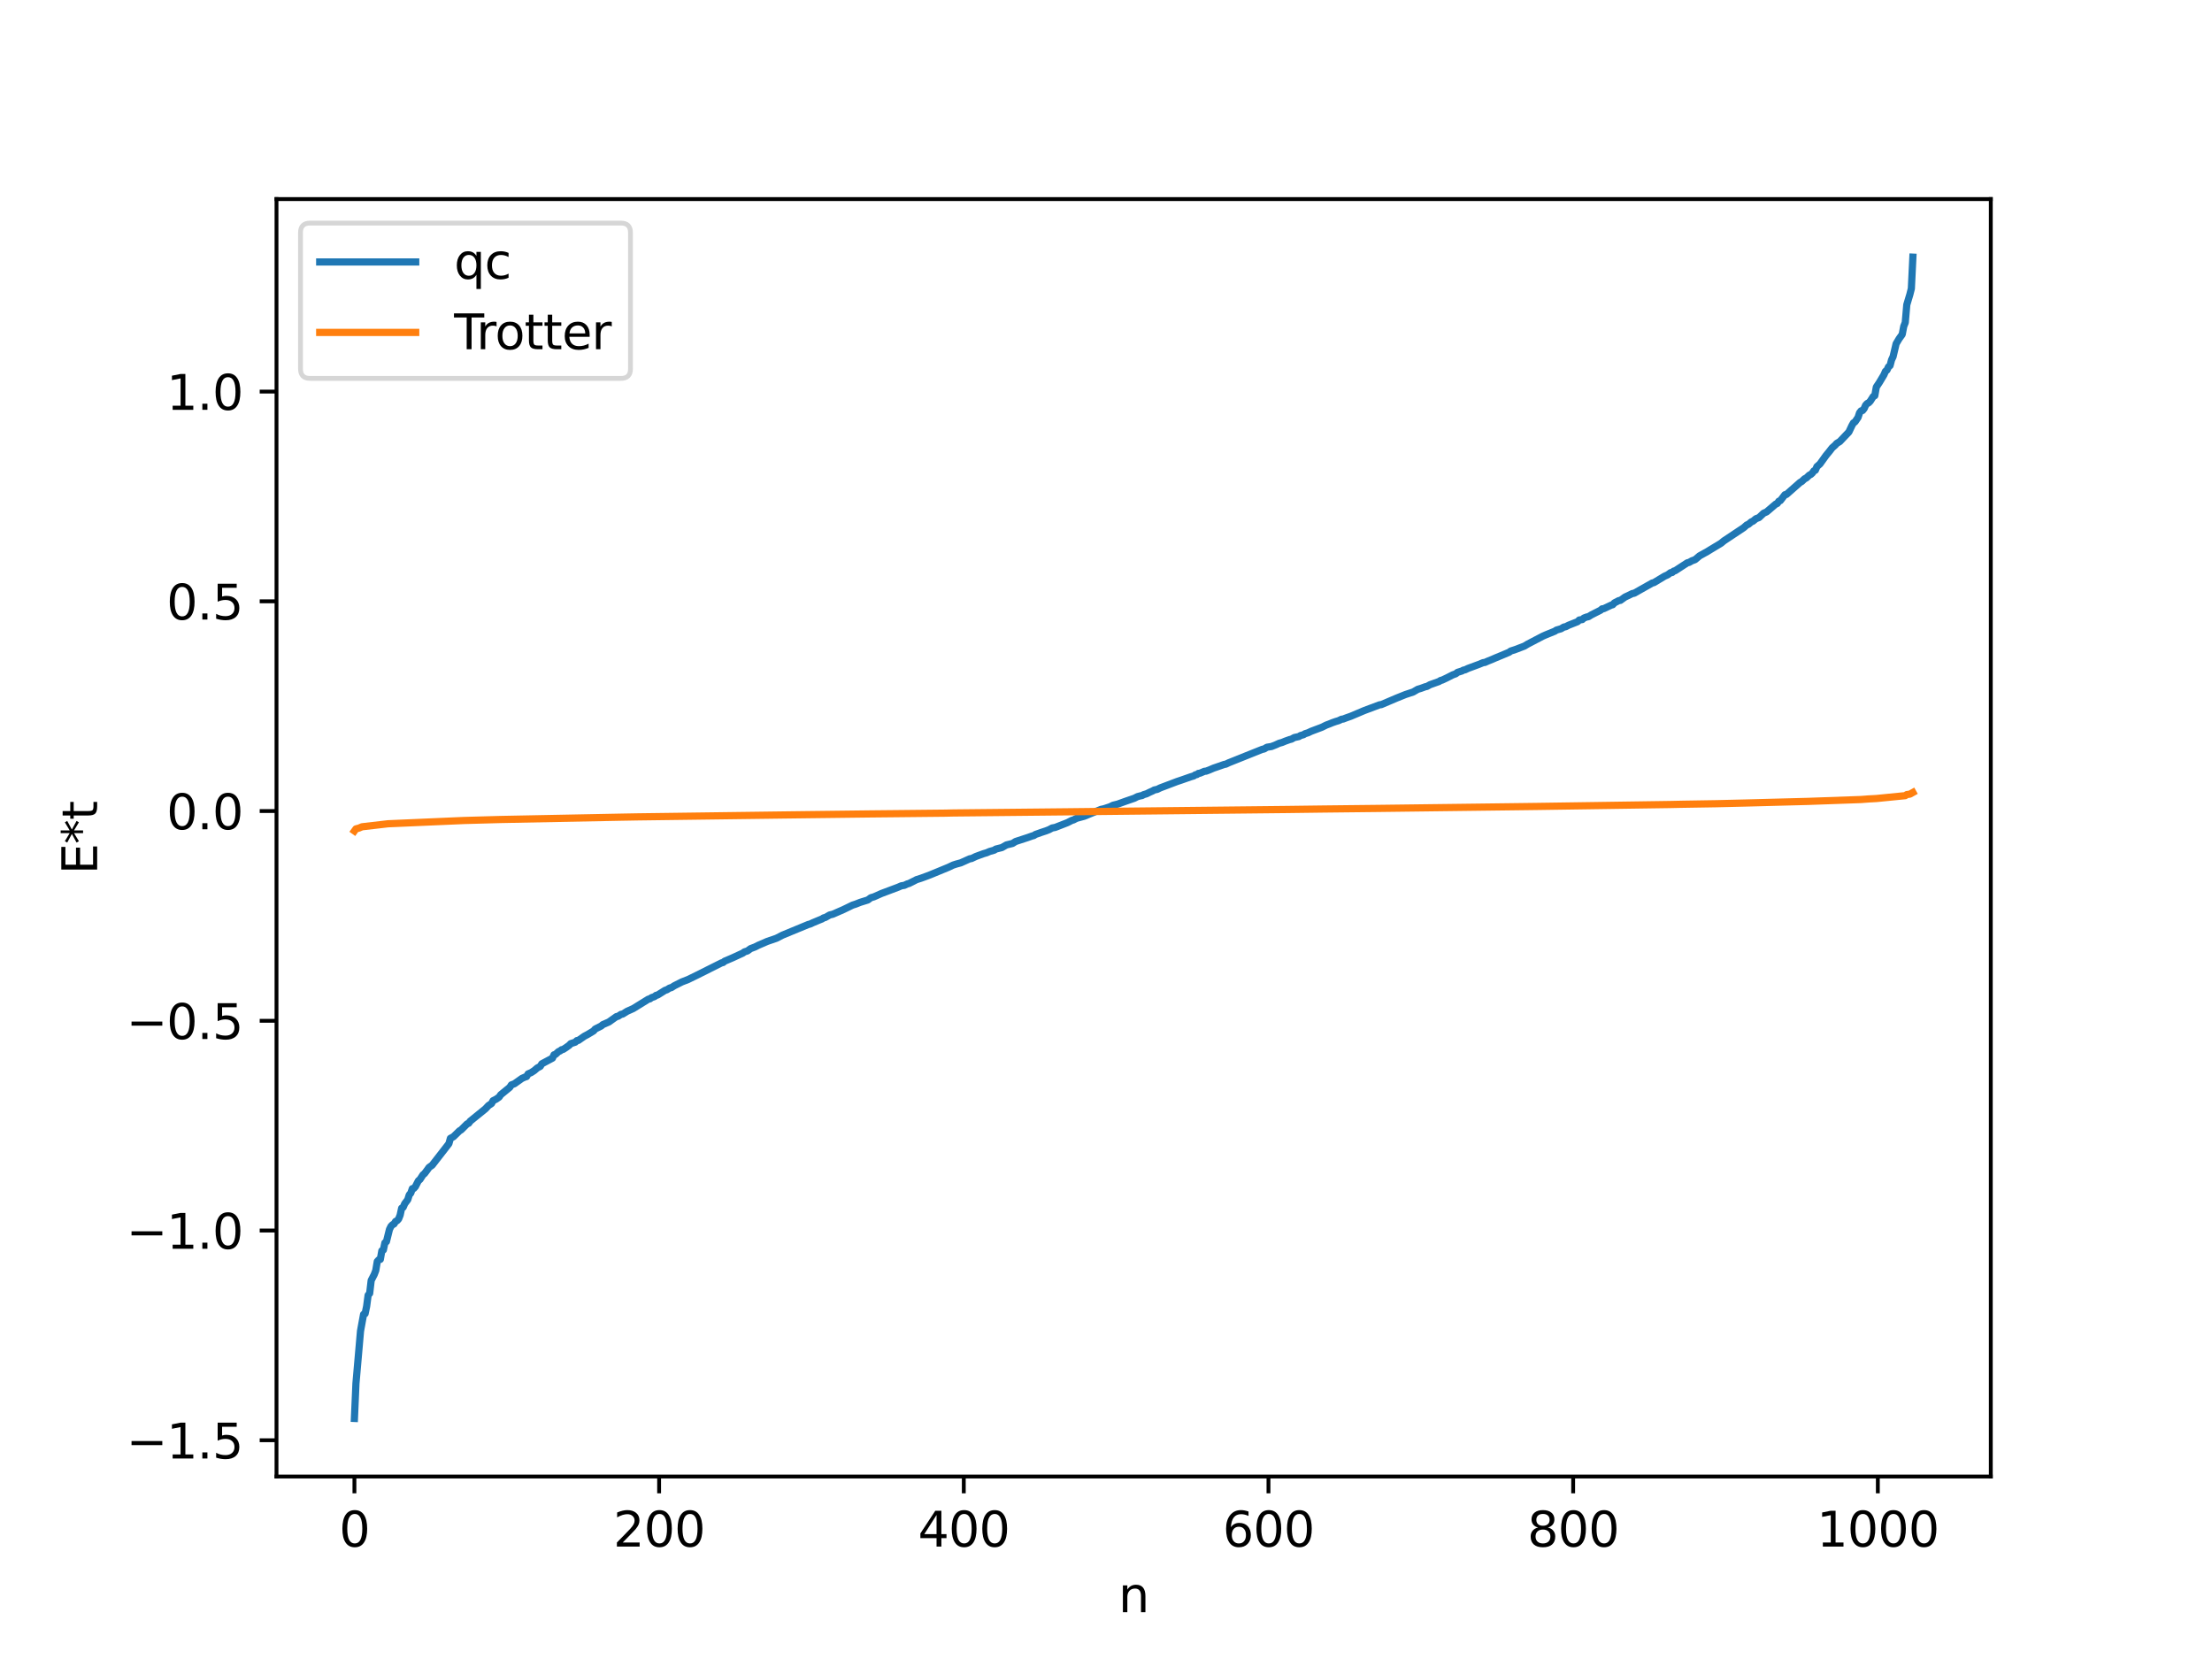 <?xml version="1.0" encoding="utf-8" standalone="no"?>
<!DOCTYPE svg PUBLIC "-//W3C//DTD SVG 1.1//EN"
  "http://www.w3.org/Graphics/SVG/1.1/DTD/svg11.dtd">
<svg xmlns:xlink="http://www.w3.org/1999/xlink" width="460.8pt" height="345.6pt" viewBox="0 0 460.8 345.6" xmlns="http://www.w3.org/2000/svg" version="1.1">
 <defs>
  <style type="text/css">*{stroke-linejoin: round; stroke-linecap: butt}</style>
 </defs>
 <g id="figure_1">
  <g id="patch_1">
   <path d="M 0 345.6 
L 460.8 345.6 
L 460.8 0 
L 0 0 
z
" style="fill: #ffffff"/>
  </g>
  <g id="axes_1">
   <g id="patch_2">
    <path d="M 57.6 307.584 
L 414.72 307.584 
L 414.72 41.472 
L 57.6 41.472 
z
" style="fill: #ffffff"/>
   </g>
   <g id="matplotlib.axis_1">
    <g id="xtick_1">
     <g id="line2d_1">
      <defs>
       <path id="ma2ed7d24b1" d="M 0 0 
L 0 3.5 
" style="stroke: #000000; stroke-width: 0.8"/>
      </defs>
      <g>
       <use xlink:href="#ma2ed7d24b1" x="73.833" y="307.584" style="stroke: #000000; stroke-width: 0.8"/>
      </g>
     </g>
     <g id="text_1">
      <!-- 0 -->
      <g transform="translate(70.651 322.182) scale(0.1 -0.1)">
       <defs>
        <path id="DejaVuSans-30" d="M 2034 4250 
Q 1547 4250 1301 3770 
Q 1056 3291 1056 2328 
Q 1056 1369 1301 889 
Q 1547 409 2034 409 
Q 2525 409 2770 889 
Q 3016 1369 3016 2328 
Q 3016 3291 2770 3770 
Q 2525 4250 2034 4250 
z
M 2034 4750 
Q 2819 4750 3233 4129 
Q 3647 3509 3647 2328 
Q 3647 1150 3233 529 
Q 2819 -91 2034 -91 
Q 1250 -91 836 529 
Q 422 1150 422 2328 
Q 422 3509 836 4129 
Q 1250 4750 2034 4750 
z
" transform="scale(0.016)"/>
       </defs>
       <use xlink:href="#DejaVuSans-30"/>
      </g>
     </g>
    </g>
    <g id="xtick_2">
     <g id="line2d_2">
      <g>
       <use xlink:href="#ma2ed7d24b1" x="137.304" y="307.584" style="stroke: #000000; stroke-width: 0.8"/>
      </g>
     </g>
     <g id="text_2">
      <!-- 200 -->
      <g transform="translate(127.76 322.182) scale(0.1 -0.1)">
       <defs>
        <path id="DejaVuSans-32" d="M 1228 531 
L 3431 531 
L 3431 0 
L 469 0 
L 469 531 
Q 828 903 1448 1529 
Q 2069 2156 2228 2338 
Q 2531 2678 2651 2914 
Q 2772 3150 2772 3378 
Q 2772 3750 2511 3984 
Q 2250 4219 1831 4219 
Q 1534 4219 1204 4116 
Q 875 4013 500 3803 
L 500 4441 
Q 881 4594 1212 4672 
Q 1544 4750 1819 4750 
Q 2544 4750 2975 4387 
Q 3406 4025 3406 3419 
Q 3406 3131 3298 2873 
Q 3191 2616 2906 2266 
Q 2828 2175 2409 1742 
Q 1991 1309 1228 531 
z
" transform="scale(0.016)"/>
       </defs>
       <use xlink:href="#DejaVuSans-32"/>
       <use xlink:href="#DejaVuSans-30" x="63.623"/>
       <use xlink:href="#DejaVuSans-30" x="127.246"/>
      </g>
     </g>
    </g>
    <g id="xtick_3">
     <g id="line2d_3">
      <g>
       <use xlink:href="#ma2ed7d24b1" x="200.775" y="307.584" style="stroke: #000000; stroke-width: 0.8"/>
      </g>
     </g>
     <g id="text_3">
      <!-- 400 -->
      <g transform="translate(191.231 322.182) scale(0.1 -0.1)">
       <defs>
        <path id="DejaVuSans-34" d="M 2419 4116 
L 825 1625 
L 2419 1625 
L 2419 4116 
z
M 2253 4666 
L 3047 4666 
L 3047 1625 
L 3713 1625 
L 3713 1100 
L 3047 1100 
L 3047 0 
L 2419 0 
L 2419 1100 
L 313 1100 
L 313 1709 
L 2253 4666 
z
" transform="scale(0.016)"/>
       </defs>
       <use xlink:href="#DejaVuSans-34"/>
       <use xlink:href="#DejaVuSans-30" x="63.623"/>
       <use xlink:href="#DejaVuSans-30" x="127.246"/>
      </g>
     </g>
    </g>
    <g id="xtick_4">
     <g id="line2d_4">
      <g>
       <use xlink:href="#ma2ed7d24b1" x="264.246" y="307.584" style="stroke: #000000; stroke-width: 0.8"/>
      </g>
     </g>
     <g id="text_4">
      <!-- 600 -->
      <g transform="translate(254.702 322.182) scale(0.1 -0.1)">
       <defs>
        <path id="DejaVuSans-36" d="M 2113 2584 
Q 1688 2584 1439 2293 
Q 1191 2003 1191 1497 
Q 1191 994 1439 701 
Q 1688 409 2113 409 
Q 2538 409 2786 701 
Q 3034 994 3034 1497 
Q 3034 2003 2786 2293 
Q 2538 2584 2113 2584 
z
M 3366 4563 
L 3366 3988 
Q 3128 4100 2886 4159 
Q 2644 4219 2406 4219 
Q 1781 4219 1451 3797 
Q 1122 3375 1075 2522 
Q 1259 2794 1537 2939 
Q 1816 3084 2150 3084 
Q 2853 3084 3261 2657 
Q 3669 2231 3669 1497 
Q 3669 778 3244 343 
Q 2819 -91 2113 -91 
Q 1303 -91 875 529 
Q 447 1150 447 2328 
Q 447 3434 972 4092 
Q 1497 4750 2381 4750 
Q 2619 4750 2861 4703 
Q 3103 4656 3366 4563 
z
" transform="scale(0.016)"/>
       </defs>
       <use xlink:href="#DejaVuSans-36"/>
       <use xlink:href="#DejaVuSans-30" x="63.623"/>
       <use xlink:href="#DejaVuSans-30" x="127.246"/>
      </g>
     </g>
    </g>
    <g id="xtick_5">
     <g id="line2d_5">
      <g>
       <use xlink:href="#ma2ed7d24b1" x="327.717" y="307.584" style="stroke: #000000; stroke-width: 0.8"/>
      </g>
     </g>
     <g id="text_5">
      <!-- 800 -->
      <g transform="translate(318.173 322.182) scale(0.1 -0.1)">
       <defs>
        <path id="DejaVuSans-38" d="M 2034 2216 
Q 1584 2216 1326 1975 
Q 1069 1734 1069 1313 
Q 1069 891 1326 650 
Q 1584 409 2034 409 
Q 2484 409 2743 651 
Q 3003 894 3003 1313 
Q 3003 1734 2745 1975 
Q 2488 2216 2034 2216 
z
M 1403 2484 
Q 997 2584 770 2862 
Q 544 3141 544 3541 
Q 544 4100 942 4425 
Q 1341 4750 2034 4750 
Q 2731 4750 3128 4425 
Q 3525 4100 3525 3541 
Q 3525 3141 3298 2862 
Q 3072 2584 2669 2484 
Q 3125 2378 3379 2068 
Q 3634 1759 3634 1313 
Q 3634 634 3220 271 
Q 2806 -91 2034 -91 
Q 1263 -91 848 271 
Q 434 634 434 1313 
Q 434 1759 690 2068 
Q 947 2378 1403 2484 
z
M 1172 3481 
Q 1172 3119 1398 2916 
Q 1625 2713 2034 2713 
Q 2441 2713 2670 2916 
Q 2900 3119 2900 3481 
Q 2900 3844 2670 4047 
Q 2441 4250 2034 4250 
Q 1625 4250 1398 4047 
Q 1172 3844 1172 3481 
z
" transform="scale(0.016)"/>
       </defs>
       <use xlink:href="#DejaVuSans-38"/>
       <use xlink:href="#DejaVuSans-30" x="63.623"/>
       <use xlink:href="#DejaVuSans-30" x="127.246"/>
      </g>
     </g>
    </g>
    <g id="xtick_6">
     <g id="line2d_6">
      <g>
       <use xlink:href="#ma2ed7d24b1" x="391.188" y="307.584" style="stroke: #000000; stroke-width: 0.8"/>
      </g>
     </g>
     <g id="text_6">
      <!-- 1000 -->
      <g transform="translate(378.463 322.182) scale(0.1 -0.1)">
       <defs>
        <path id="DejaVuSans-31" d="M 794 531 
L 1825 531 
L 1825 4091 
L 703 3866 
L 703 4441 
L 1819 4666 
L 2450 4666 
L 2450 531 
L 3481 531 
L 3481 0 
L 794 0 
L 794 531 
z
" transform="scale(0.016)"/>
       </defs>
       <use xlink:href="#DejaVuSans-31"/>
       <use xlink:href="#DejaVuSans-30" x="63.623"/>
       <use xlink:href="#DejaVuSans-30" x="127.246"/>
       <use xlink:href="#DejaVuSans-30" x="190.869"/>
      </g>
     </g>
    </g>
    <g id="text_7">
     <!-- n -->
     <g transform="translate(232.991 335.861) scale(0.1 -0.1)">
      <defs>
       <path id="DejaVuSans-6e" d="M 3513 2113 
L 3513 0 
L 2938 0 
L 2938 2094 
Q 2938 2591 2744 2837 
Q 2550 3084 2163 3084 
Q 1697 3084 1428 2787 
Q 1159 2491 1159 1978 
L 1159 0 
L 581 0 
L 581 3500 
L 1159 3500 
L 1159 2956 
Q 1366 3272 1645 3428 
Q 1925 3584 2291 3584 
Q 2894 3584 3203 3211 
Q 3513 2838 3513 2113 
z
" transform="scale(0.016)"/>
      </defs>
      <use xlink:href="#DejaVuSans-6e"/>
     </g>
    </g>
   </g>
   <g id="matplotlib.axis_2">
    <g id="ytick_1">
     <g id="line2d_7">
      <defs>
       <path id="m68577541de" d="M 0 0 
L -3.5 0 
" style="stroke: #000000; stroke-width: 0.8"/>
      </defs>
      <g>
       <use xlink:href="#m68577541de" x="57.6" y="300.032" style="stroke: #000000; stroke-width: 0.8"/>
      </g>
     </g>
     <g id="text_8">
      <!-- −1.5 -->
      <g transform="translate(26.317 303.831) scale(0.1 -0.1)">
       <defs>
        <path id="DejaVuSans-2212" d="M 678 2272 
L 4684 2272 
L 4684 1741 
L 678 1741 
L 678 2272 
z
" transform="scale(0.016)"/>
        <path id="DejaVuSans-2e" d="M 684 794 
L 1344 794 
L 1344 0 
L 684 0 
L 684 794 
z
" transform="scale(0.016)"/>
        <path id="DejaVuSans-35" d="M 691 4666 
L 3169 4666 
L 3169 4134 
L 1269 4134 
L 1269 2991 
Q 1406 3038 1543 3061 
Q 1681 3084 1819 3084 
Q 2600 3084 3056 2656 
Q 3513 2228 3513 1497 
Q 3513 744 3044 326 
Q 2575 -91 1722 -91 
Q 1428 -91 1123 -41 
Q 819 9 494 109 
L 494 744 
Q 775 591 1075 516 
Q 1375 441 1709 441 
Q 2250 441 2565 725 
Q 2881 1009 2881 1497 
Q 2881 1984 2565 2268 
Q 2250 2553 1709 2553 
Q 1456 2553 1204 2497 
Q 953 2441 691 2322 
L 691 4666 
z
" transform="scale(0.016)"/>
       </defs>
       <use xlink:href="#DejaVuSans-2212"/>
       <use xlink:href="#DejaVuSans-31" x="83.789"/>
       <use xlink:href="#DejaVuSans-2e" x="147.412"/>
       <use xlink:href="#DejaVuSans-35" x="179.199"/>
      </g>
     </g>
    </g>
    <g id="ytick_2">
     <g id="line2d_8">
      <g>
       <use xlink:href="#m68577541de" x="57.6" y="256.34" style="stroke: #000000; stroke-width: 0.8"/>
      </g>
     </g>
     <g id="text_9">
      <!-- −1.0 -->
      <g transform="translate(26.317 260.139) scale(0.1 -0.1)">
       <use xlink:href="#DejaVuSans-2212"/>
       <use xlink:href="#DejaVuSans-31" x="83.789"/>
       <use xlink:href="#DejaVuSans-2e" x="147.412"/>
       <use xlink:href="#DejaVuSans-30" x="179.199"/>
      </g>
     </g>
    </g>
    <g id="ytick_3">
     <g id="line2d_9">
      <g>
       <use xlink:href="#m68577541de" x="57.6" y="212.648" style="stroke: #000000; stroke-width: 0.8"/>
      </g>
     </g>
     <g id="text_10">
      <!-- −0.5 -->
      <g transform="translate(26.317 216.447) scale(0.1 -0.1)">
       <use xlink:href="#DejaVuSans-2212"/>
       <use xlink:href="#DejaVuSans-30" x="83.789"/>
       <use xlink:href="#DejaVuSans-2e" x="147.412"/>
       <use xlink:href="#DejaVuSans-35" x="179.199"/>
      </g>
     </g>
    </g>
    <g id="ytick_4">
     <g id="line2d_10">
      <g>
       <use xlink:href="#m68577541de" x="57.6" y="168.956" style="stroke: #000000; stroke-width: 0.8"/>
      </g>
     </g>
     <g id="text_11">
      <!-- 0.0 -->
      <g transform="translate(34.697 172.755) scale(0.1 -0.1)">
       <use xlink:href="#DejaVuSans-30"/>
       <use xlink:href="#DejaVuSans-2e" x="63.623"/>
       <use xlink:href="#DejaVuSans-30" x="95.41"/>
      </g>
     </g>
    </g>
    <g id="ytick_5">
     <g id="line2d_11">
      <g>
       <use xlink:href="#m68577541de" x="57.6" y="125.264" style="stroke: #000000; stroke-width: 0.8"/>
      </g>
     </g>
     <g id="text_12">
      <!-- 0.5 -->
      <g transform="translate(34.697 129.063) scale(0.1 -0.1)">
       <use xlink:href="#DejaVuSans-30"/>
       <use xlink:href="#DejaVuSans-2e" x="63.623"/>
       <use xlink:href="#DejaVuSans-35" x="95.41"/>
      </g>
     </g>
    </g>
    <g id="ytick_6">
     <g id="line2d_12">
      <g>
       <use xlink:href="#m68577541de" x="57.6" y="81.572" style="stroke: #000000; stroke-width: 0.8"/>
      </g>
     </g>
     <g id="text_13">
      <!-- 1.0 -->
      <g transform="translate(34.697 85.371) scale(0.1 -0.1)">
       <use xlink:href="#DejaVuSans-31"/>
       <use xlink:href="#DejaVuSans-2e" x="63.623"/>
       <use xlink:href="#DejaVuSans-30" x="95.41"/>
      </g>
     </g>
    </g>
    <g id="text_14">
     <!-- E*t -->
     <g transform="translate(20.238 182.148) rotate(-90) scale(0.1 -0.1)">
      <defs>
       <path id="DejaVuSans-45" d="M 628 4666 
L 3578 4666 
L 3578 4134 
L 1259 4134 
L 1259 2753 
L 3481 2753 
L 3481 2222 
L 1259 2222 
L 1259 531 
L 3634 531 
L 3634 0 
L 628 0 
L 628 4666 
z
" transform="scale(0.016)"/>
       <path id="DejaVuSans-2a" d="M 3009 3897 
L 1888 3291 
L 3009 2681 
L 2828 2375 
L 1778 3009 
L 1778 1831 
L 1422 1831 
L 1422 3009 
L 372 2375 
L 191 2681 
L 1313 3291 
L 191 3897 
L 372 4206 
L 1422 3572 
L 1422 4750 
L 1778 4750 
L 1778 3572 
L 2828 4206 
L 3009 3897 
z
" transform="scale(0.016)"/>
       <path id="DejaVuSans-74" d="M 1172 4494 
L 1172 3500 
L 2356 3500 
L 2356 3053 
L 1172 3053 
L 1172 1153 
Q 1172 725 1289 603 
Q 1406 481 1766 481 
L 2356 481 
L 2356 0 
L 1766 0 
Q 1100 0 847 248 
Q 594 497 594 1153 
L 594 3053 
L 172 3053 
L 172 3500 
L 594 3500 
L 594 4494 
L 1172 4494 
z
" transform="scale(0.016)"/>
      </defs>
      <use xlink:href="#DejaVuSans-45"/>
      <use xlink:href="#DejaVuSans-2a" x="63.184"/>
      <use xlink:href="#DejaVuSans-74" x="113.184"/>
     </g>
    </g>
   </g>
   <g id="line2d_13">
    <path d="M 73.833 295.488 
L 74.15 288.206 
L 75.102 277.283 
L 75.737 273.804 
L 76.054 273.67 
L 76.372 272.16 
L 76.689 269.801 
L 77.006 269.44 
L 77.324 266.734 
L 77.958 265.506 
L 78.276 264.678 
L 78.593 262.785 
L 78.91 262.437 
L 79.228 262.354 
L 79.545 260.553 
L 79.862 260.394 
L 80.18 258.894 
L 80.497 258.662 
L 81.132 256.11 
L 81.449 255.462 
L 81.767 255.135 
L 82.084 254.968 
L 82.401 254.448 
L 82.719 254.289 
L 83.036 253.941 
L 83.353 253.141 
L 83.671 251.689 
L 83.988 251.502 
L 84.305 250.761 
L 84.94 249.914 
L 85.258 248.907 
L 85.575 248.543 
L 85.892 247.619 
L 86.21 247.562 
L 86.527 247.205 
L 87.162 245.965 
L 87.479 245.715 
L 88.114 244.731 
L 88.431 244.485 
L 89.066 243.64 
L 89.383 243.186 
L 90.018 242.744 
L 90.97 241.52 
L 93.509 238.253 
L 93.826 237.137 
L 94.461 236.799 
L 95.73 235.562 
L 96.048 235.382 
L 97.317 234.117 
L 97.634 234.001 
L 97.952 233.558 
L 101.125 230.987 
L 101.76 230.306 
L 102.395 229.884 
L 102.712 229.299 
L 103.347 228.979 
L 103.981 228.539 
L 104.299 228.062 
L 106.203 226.505 
L 106.52 226.007 
L 107.155 225.771 
L 108.742 224.646 
L 109.377 224.368 
L 109.694 224.271 
L 110.011 223.713 
L 110.646 223.442 
L 111.281 223.029 
L 111.915 222.483 
L 112.55 222.141 
L 112.867 221.614 
L 115.089 220.429 
L 115.406 219.735 
L 115.724 219.642 
L 116.358 219.058 
L 116.676 218.934 
L 116.993 218.677 
L 117.31 218.618 
L 117.945 218.204 
L 118.58 217.744 
L 118.897 217.408 
L 119.849 217.098 
L 120.167 216.777 
L 120.484 216.733 
L 121.753 215.855 
L 122.388 215.52 
L 123.658 214.758 
L 123.975 214.371 
L 125.244 213.736 
L 125.562 213.456 
L 126.831 212.902 
L 128.418 211.773 
L 128.735 211.723 
L 129.37 211.306 
L 129.687 211.263 
L 130.639 210.672 
L 131.909 210.101 
L 135.082 208.14 
L 135.4 208.076 
L 135.717 207.83 
L 136.352 207.609 
L 136.669 207.351 
L 136.986 207.285 
L 138.573 206.291 
L 138.891 206.206 
L 139.525 205.813 
L 139.843 205.75 
L 140.477 205.346 
L 142.064 204.546 
L 143.334 204.053 
L 145.238 203.124 
L 150.315 200.579 
L 150.633 200.508 
L 150.95 200.237 
L 152.537 199.562 
L 154.758 198.539 
L 155.076 198.293 
L 155.71 198.096 
L 156.345 197.624 
L 157.297 197.264 
L 157.932 196.937 
L 159.836 196.113 
L 161.74 195.459 
L 163.01 194.806 
L 168.405 192.577 
L 168.722 192.506 
L 169.357 192.211 
L 170.626 191.682 
L 171.261 191.424 
L 171.578 191.203 
L 171.896 191.141 
L 172.848 190.601 
L 173.482 190.451 
L 175.704 189.479 
L 177.608 188.553 
L 178.243 188.351 
L 179.195 187.975 
L 180.781 187.483 
L 181.416 187.013 
L 182.051 186.828 
L 183.638 186.123 
L 187.129 184.812 
L 187.763 184.533 
L 188.398 184.429 
L 189.033 184.128 
L 189.35 184.05 
L 190.302 183.574 
L 190.937 183.244 
L 191.889 182.944 
L 193.158 182.476 
L 193.793 182.234 
L 197.601 180.665 
L 198.553 180.213 
L 199.188 180.005 
L 200.14 179.748 
L 202.044 178.893 
L 202.362 178.858 
L 203.314 178.407 
L 204.9 177.829 
L 205.535 177.647 
L 206.17 177.372 
L 207.122 177.102 
L 207.439 176.884 
L 208.709 176.563 
L 209.661 176.017 
L 210.93 175.704 
L 211.565 175.303 
L 214.104 174.473 
L 215.056 174.136 
L 215.373 174.063 
L 215.691 173.839 
L 216.96 173.391 
L 217.912 173.078 
L 218.547 172.829 
L 219.181 172.486 
L 219.816 172.367 
L 222.355 171.377 
L 223.307 170.892 
L 223.624 170.808 
L 224.259 170.473 
L 225.846 170.043 
L 229.337 168.613 
L 229.972 168.478 
L 231.241 168.058 
L 231.876 167.745 
L 232.828 167.51 
L 234.415 166.938 
L 236.319 166.281 
L 236.953 165.954 
L 237.588 165.783 
L 237.905 165.735 
L 238.223 165.547 
L 238.858 165.356 
L 239.492 165.039 
L 240.127 164.76 
L 240.444 164.572 
L 241.079 164.437 
L 241.714 164.124 
L 242.666 163.767 
L 245.205 162.804 
L 246.157 162.486 
L 248.061 161.82 
L 248.696 161.633 
L 249.013 161.404 
L 249.33 161.356 
L 249.648 161.114 
L 249.965 161.076 
L 250.917 160.672 
L 251.234 160.649 
L 251.869 160.416 
L 252.821 160.009 
L 253.456 159.794 
L 255.043 159.24 
L 255.36 159.19 
L 255.995 158.885 
L 262.977 156.091 
L 263.294 156.042 
L 263.929 155.663 
L 264.881 155.51 
L 265.833 155.131 
L 266.467 154.839 
L 267.102 154.66 
L 267.737 154.394 
L 268.689 154.055 
L 269.006 153.986 
L 269.641 153.641 
L 270.593 153.438 
L 270.91 153.228 
L 271.545 153.051 
L 271.862 152.844 
L 272.497 152.65 
L 273.132 152.343 
L 275.353 151.507 
L 276.305 151.038 
L 276.94 150.804 
L 277.575 150.541 
L 278.21 150.318 
L 278.844 150.129 
L 279.479 149.824 
L 279.796 149.795 
L 280.431 149.548 
L 281.383 149.213 
L 282.97 148.543 
L 284.239 148.007 
L 287.413 146.819 
L 287.73 146.793 
L 290.904 145.439 
L 292.808 144.673 
L 293.443 144.466 
L 294.395 144.149 
L 295.347 143.593 
L 295.981 143.405 
L 296.934 143.056 
L 297.251 142.998 
L 297.886 142.645 
L 299.79 141.964 
L 300.107 141.747 
L 300.424 141.677 
L 301.377 141.228 
L 302.646 140.583 
L 303.281 140.355 
L 303.598 140.074 
L 304.55 139.777 
L 304.867 139.589 
L 305.185 139.543 
L 305.82 139.239 
L 308.041 138.419 
L 308.993 138.029 
L 309.31 138.006 
L 309.945 137.722 
L 310.897 137.339 
L 311.532 137.059 
L 312.801 136.536 
L 314.388 135.868 
L 314.705 135.625 
L 315.658 135.318 
L 317.562 134.591 
L 318.196 134.204 
L 321.37 132.542 
L 322.005 132.259 
L 323.909 131.486 
L 324.226 131.261 
L 325.178 130.986 
L 325.813 130.608 
L 326.13 130.573 
L 326.765 130.247 
L 328.669 129.494 
L 328.986 129.156 
L 329.621 129.066 
L 329.939 128.756 
L 330.573 128.52 
L 330.891 128.473 
L 331.525 128.082 
L 333.429 127.118 
L 333.747 126.831 
L 334.064 126.807 
L 335.651 126.057 
L 335.968 125.971 
L 336.286 125.607 
L 337.238 125.11 
L 337.555 125.072 
L 338.507 124.388 
L 340.094 123.628 
L 340.411 123.591 
L 344.22 121.441 
L 344.537 121.374 
L 346.758 120.036 
L 347.393 119.754 
L 348.028 119.29 
L 348.345 119.263 
L 348.662 118.975 
L 348.98 118.885 
L 351.519 117.23 
L 351.836 117.174 
L 352.471 116.816 
L 353.105 116.589 
L 354.058 115.791 
L 355.644 114.911 
L 356.279 114.518 
L 358.5 113.181 
L 359.135 112.659 
L 363.261 109.913 
L 363.896 109.346 
L 364.213 109.235 
L 364.848 108.701 
L 365.165 108.582 
L 365.8 108.054 
L 366.434 107.821 
L 367.386 106.917 
L 368.021 106.634 
L 369.925 105.006 
L 370.243 104.879 
L 370.56 104.413 
L 370.877 104.29 
L 371.829 103.059 
L 372.147 103.003 
L 375.003 100.487 
L 375.32 100.32 
L 375.955 99.722 
L 376.272 99.588 
L 376.907 98.984 
L 377.224 98.833 
L 377.542 98.545 
L 377.859 98.096 
L 378.177 97.956 
L 378.494 97.208 
L 379.129 96.647 
L 380.398 94.877 
L 381.033 94.112 
L 381.667 93.295 
L 382.302 92.736 
L 382.62 92.37 
L 383.254 91.991 
L 385.158 89.989 
L 385.793 88.643 
L 386.11 88.089 
L 386.428 87.892 
L 387.062 86.964 
L 387.38 85.993 
L 387.697 85.59 
L 388.015 85.512 
L 388.332 85.113 
L 388.649 84.399 
L 388.967 84.062 
L 389.284 83.908 
L 389.601 83.579 
L 390.236 82.59 
L 390.553 82.433 
L 390.871 80.634 
L 391.505 79.679 
L 392.458 78.085 
L 392.775 77.353 
L 393.092 77.094 
L 393.41 76.414 
L 393.727 76.17 
L 394.044 74.975 
L 394.362 74.298 
L 394.996 71.608 
L 395.631 70.542 
L 396.266 69.666 
L 396.583 67.991 
L 396.9 67.192 
L 397.218 63.485 
L 397.853 61.365 
L 398.17 60.122 
L 398.487 53.568 
L 398.487 53.568 
" clip-path="url(#p3f93f4481a)" style="fill: none; stroke: #1f77b4; stroke-width: 1.5; stroke-linecap: square"/>
   </g>
   <g id="line2d_14">
    <path d="M 73.833 173.107 
L 74.15 172.67 
L 74.785 172.503 
L 75.42 172.233 
L 80.815 171.607 
L 96.682 170.922 
L 104.299 170.715 
L 129.37 170.231 
L 132.861 170.17 
L 163.644 169.767 
L 167.77 169.716 
L 181.416 169.553 
L 186.177 169.506 
L 196.967 169.394 
L 198.553 169.357 
L 222.355 169.116 
L 227.433 169.06 
L 268.054 168.631 
L 275.671 168.533 
L 287.096 168.408 
L 315.34 168.058 
L 320.1 167.998 
L 348.028 167.592 
L 350.249 167.545 
L 357.548 167.427 
L 363.578 167.285 
L 373.416 167.026 
L 376.59 166.945 
L 387.697 166.553 
L 389.284 166.433 
L 390.871 166.348 
L 396.9 165.751 
L 397.218 165.521 
L 397.853 165.437 
L 398.487 165.084 
L 398.487 165.084 
" clip-path="url(#p3f93f4481a)" style="fill: none; stroke: #ff7f0e; stroke-width: 1.5; stroke-linecap: square"/>
   </g>
   <g id="patch_3">
    <path d="M 57.6 307.584 
L 57.6 41.472 
" style="fill: none; stroke: #000000; stroke-width: 0.8; stroke-linejoin: miter; stroke-linecap: square"/>
   </g>
   <g id="patch_4">
    <path d="M 414.72 307.584 
L 414.72 41.472 
" style="fill: none; stroke: #000000; stroke-width: 0.8; stroke-linejoin: miter; stroke-linecap: square"/>
   </g>
   <g id="patch_5">
    <path d="M 57.6 307.584 
L 414.72 307.584 
" style="fill: none; stroke: #000000; stroke-width: 0.8; stroke-linejoin: miter; stroke-linecap: square"/>
   </g>
   <g id="patch_6">
    <path d="M 57.6 41.472 
L 414.72 41.472 
" style="fill: none; stroke: #000000; stroke-width: 0.8; stroke-linejoin: miter; stroke-linecap: square"/>
   </g>
   <g id="legend_1">
    <g id="patch_7">
     <path d="M 64.6 78.828 
L 129.342 78.828 
Q 131.342 78.828 131.342 76.828 
L 131.342 48.472 
Q 131.342 46.472 129.342 46.472 
L 64.6 46.472 
Q 62.6 46.472 62.6 48.472 
L 62.6 76.828 
Q 62.6 78.828 64.6 78.828 
z
" style="fill: #ffffff; opacity: 0.8; stroke: #cccccc; stroke-linejoin: miter"/>
    </g>
    <g id="line2d_15">
     <path d="M 66.6 54.57 
L 76.6 54.57 
L 86.6 54.57 
" style="fill: none; stroke: #1f77b4; stroke-width: 1.5; stroke-linecap: square"/>
    </g>
    <g id="text_15">
     <!-- qc -->
     <g transform="translate(94.6 58.07) scale(0.1 -0.1)">
      <defs>
       <path id="DejaVuSans-71" d="M 947 1747 
Q 947 1113 1208 752 
Q 1469 391 1925 391 
Q 2381 391 2643 752 
Q 2906 1113 2906 1747 
Q 2906 2381 2643 2742 
Q 2381 3103 1925 3103 
Q 1469 3103 1208 2742 
Q 947 2381 947 1747 
z
M 2906 525 
Q 2725 213 2448 61 
Q 2172 -91 1784 -91 
Q 1150 -91 751 415 
Q 353 922 353 1747 
Q 353 2572 751 3078 
Q 1150 3584 1784 3584 
Q 2172 3584 2448 3432 
Q 2725 3281 2906 2969 
L 2906 3500 
L 3481 3500 
L 3481 -1331 
L 2906 -1331 
L 2906 525 
z
" transform="scale(0.016)"/>
       <path id="DejaVuSans-63" d="M 3122 3366 
L 3122 2828 
Q 2878 2963 2633 3030 
Q 2388 3097 2138 3097 
Q 1578 3097 1268 2742 
Q 959 2388 959 1747 
Q 959 1106 1268 751 
Q 1578 397 2138 397 
Q 2388 397 2633 464 
Q 2878 531 3122 666 
L 3122 134 
Q 2881 22 2623 -34 
Q 2366 -91 2075 -91 
Q 1284 -91 818 406 
Q 353 903 353 1747 
Q 353 2603 823 3093 
Q 1294 3584 2113 3584 
Q 2378 3584 2631 3529 
Q 2884 3475 3122 3366 
z
" transform="scale(0.016)"/>
      </defs>
      <use xlink:href="#DejaVuSans-71"/>
      <use xlink:href="#DejaVuSans-63" x="63.477"/>
     </g>
    </g>
    <g id="line2d_16">
     <path d="M 66.6 69.249 
L 76.6 69.249 
L 86.6 69.249 
" style="fill: none; stroke: #ff7f0e; stroke-width: 1.5; stroke-linecap: square"/>
    </g>
    <g id="text_16">
     <!-- Trotter -->
     <g transform="translate(94.6 72.749) scale(0.1 -0.1)">
      <defs>
       <path id="DejaVuSans-54" d="M -19 4666 
L 3928 4666 
L 3928 4134 
L 2272 4134 
L 2272 0 
L 1638 0 
L 1638 4134 
L -19 4134 
L -19 4666 
z
" transform="scale(0.016)"/>
       <path id="DejaVuSans-72" d="M 2631 2963 
Q 2534 3019 2420 3045 
Q 2306 3072 2169 3072 
Q 1681 3072 1420 2755 
Q 1159 2438 1159 1844 
L 1159 0 
L 581 0 
L 581 3500 
L 1159 3500 
L 1159 2956 
Q 1341 3275 1631 3429 
Q 1922 3584 2338 3584 
Q 2397 3584 2469 3576 
Q 2541 3569 2628 3553 
L 2631 2963 
z
" transform="scale(0.016)"/>
       <path id="DejaVuSans-6f" d="M 1959 3097 
Q 1497 3097 1228 2736 
Q 959 2375 959 1747 
Q 959 1119 1226 758 
Q 1494 397 1959 397 
Q 2419 397 2687 759 
Q 2956 1122 2956 1747 
Q 2956 2369 2687 2733 
Q 2419 3097 1959 3097 
z
M 1959 3584 
Q 2709 3584 3137 3096 
Q 3566 2609 3566 1747 
Q 3566 888 3137 398 
Q 2709 -91 1959 -91 
Q 1206 -91 779 398 
Q 353 888 353 1747 
Q 353 2609 779 3096 
Q 1206 3584 1959 3584 
z
" transform="scale(0.016)"/>
       <path id="DejaVuSans-65" d="M 3597 1894 
L 3597 1613 
L 953 1613 
Q 991 1019 1311 708 
Q 1631 397 2203 397 
Q 2534 397 2845 478 
Q 3156 559 3463 722 
L 3463 178 
Q 3153 47 2828 -22 
Q 2503 -91 2169 -91 
Q 1331 -91 842 396 
Q 353 884 353 1716 
Q 353 2575 817 3079 
Q 1281 3584 2069 3584 
Q 2775 3584 3186 3129 
Q 3597 2675 3597 1894 
z
M 3022 2063 
Q 3016 2534 2758 2815 
Q 2500 3097 2075 3097 
Q 1594 3097 1305 2825 
Q 1016 2553 972 2059 
L 3022 2063 
z
" transform="scale(0.016)"/>
      </defs>
      <use xlink:href="#DejaVuSans-54"/>
      <use xlink:href="#DejaVuSans-72" x="46.334"/>
      <use xlink:href="#DejaVuSans-6f" x="85.197"/>
      <use xlink:href="#DejaVuSans-74" x="146.379"/>
      <use xlink:href="#DejaVuSans-74" x="185.588"/>
      <use xlink:href="#DejaVuSans-65" x="224.797"/>
      <use xlink:href="#DejaVuSans-72" x="286.32"/>
     </g>
    </g>
   </g>
  </g>
 </g>
 <defs>
  <clipPath id="p3f93f4481a">
   <rect x="57.6" y="41.472" width="357.12" height="266.112"/>
  </clipPath>
 </defs>
</svg>
